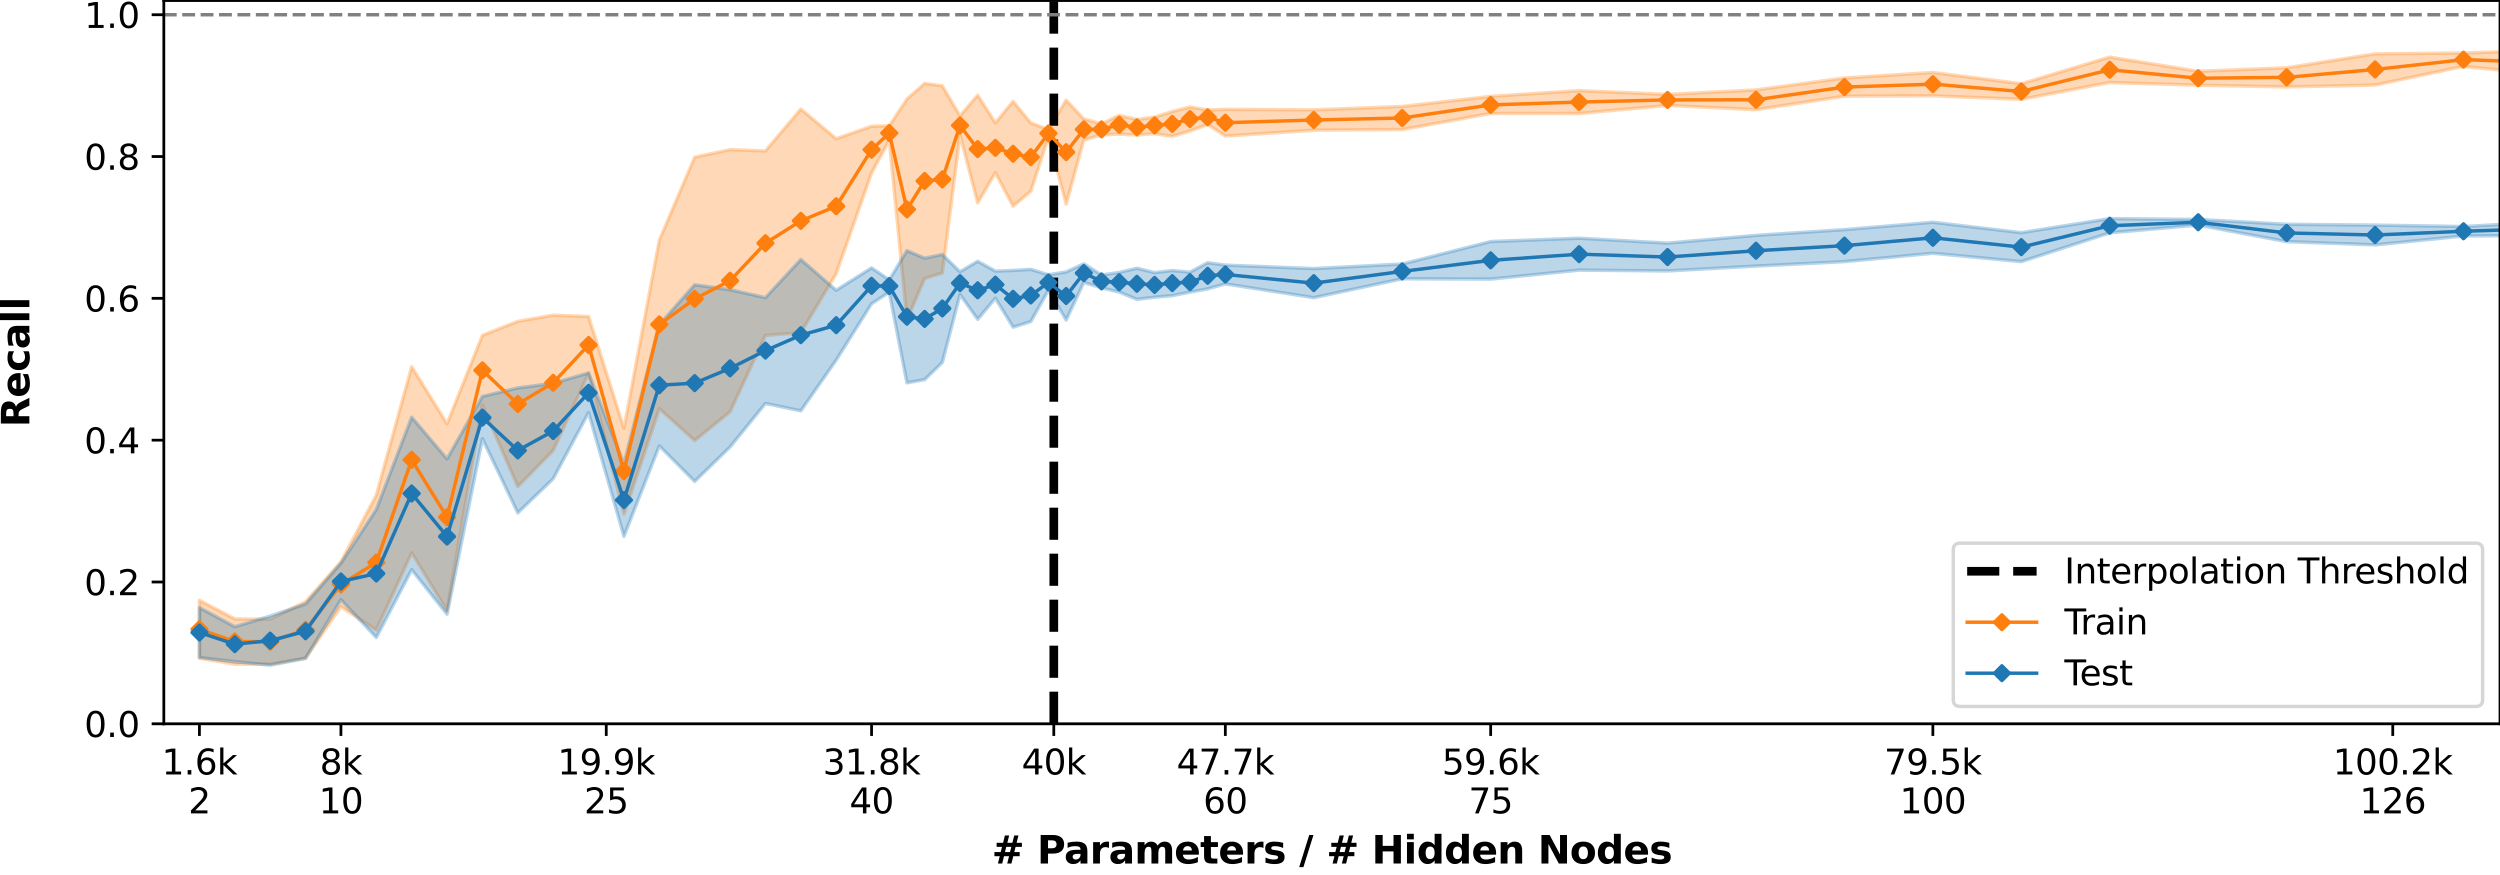 <?xml version="1.0" encoding="utf-8" standalone="no"?>
<!DOCTYPE svg PUBLIC "-//W3C//DTD SVG 1.1//EN"
  "http://www.w3.org/Graphics/SVG/1.1/DTD/svg11.dtd">
<svg xmlns:xlink="http://www.w3.org/1999/xlink" width="720pt" height="252pt" viewBox="0 0 720 252" xmlns="http://www.w3.org/2000/svg" version="1.1">
 <defs>
  <style type="text/css">*{stroke-linejoin: round; stroke-linecap: butt}</style>
 </defs>
 <g id="figure_1">
  <g id="patch_1">
   <path d="M 0 252 
L 720 252 
L 720 0 
L 0 0 
z
" style="fill: #ffffff"/>
  </g>
  <g id="axes_1">
   <g id="patch_2">
    <path d="M 47.18 208.456 
L 720 208.456 
L 720 0.155 
L 47.18 0.155 
z
" style="fill: #ffffff"/>
   </g>
   <g id="PolyCollection_1">
    <path d="M 57.432 172.883 
L 57.432 189.566 
L 67.621 191.297 
L 77.809 191.27 
L 87.998 189.524 
L 98.186 174.758 
L 108.375 181.442 
L 118.563 159.224 
L 128.751 175.838 
L 138.94 116.746 
L 149.128 140.129 
L 159.317 129.734 
L 169.505 107.546 
L 179.694 148.04 
L 189.882 117.699 
L 200.07 126.884 
L 210.259 118.598 
L 220.447 96.599 
L 230.636 95.811 
L 240.824 78.812 
L 251.012 49.846 
L 256.107 40.403 
L 261.201 92.074 
L 266.295 80.207 
L 271.389 78.601 
L 276.483 38.868 
L 281.578 58.454 
L 286.672 49.75 
L 291.766 59.398 
L 296.86 55.103 
L 301.955 39.511 
L 307.049 58.804 
L 312.143 40.288 
L 317.237 38.851 
L 322.331 38.62 
L 327.426 38.904 
L 332.52 38.496 
L 337.614 39.256 
L 342.708 37.737 
L 347.802 35.846 
L 352.897 39.195 
L 378.368 37.485 
L 403.839 37.314 
L 429.31 32.671 
L 454.781 32.69 
L 480.252 30.363 
L 505.723 31.58 
L 531.194 27.703 
L 556.665 27.596 
L 582.136 28.596 
L 607.607 23.755 
L 633.078 24.536 
L 658.549 25.026 
L 684.02 24.498 
L 709.491 19.101 
L 734.962 21.736 
L 760.433 18.549 
L 785.904 16.918 
L 811.375 18.436 
L 811.375 12.527 
L 811.375 12.527 
L 785.904 13.018 
L 760.433 14.502 
L 734.962 14.414 
L 709.491 15.261 
L 684.02 15.511 
L 658.549 19.522 
L 633.078 20.524 
L 607.607 16.437 
L 582.136 24.106 
L 556.665 20.871 
L 531.194 22.454 
L 505.723 25.895 
L 480.252 27.195 
L 454.781 26.096 
L 429.31 27.753 
L 403.839 30.657 
L 378.368 31.639 
L 352.897 31.488 
L 347.802 31.693 
L 342.708 30.822 
L 337.614 32.124 
L 332.52 33.728 
L 327.426 34.426 
L 322.331 33.222 
L 317.237 35.678 
L 312.143 34.243 
L 307.049 28.841 
L 301.955 37.304 
L 296.86 35.419 
L 291.766 29.169 
L 286.672 35.397 
L 281.578 27.412 
L 276.483 33.386 
L 271.389 24.719 
L 266.295 24.029 
L 261.201 28.532 
L 256.107 36.225 
L 251.012 36.368 
L 240.824 39.958 
L 230.636 31.405 
L 220.447 43.474 
L 210.259 43.097 
L 200.07 45.256 
L 189.882 69.178 
L 179.694 123.349 
L 169.505 91.158 
L 159.317 90.776 
L 149.128 92.552 
L 138.94 96.568 
L 128.751 122.041 
L 118.563 105.619 
L 108.375 142.58 
L 98.186 161.815 
L 87.998 173.313 
L 77.809 178.326 
L 67.621 178.246 
L 57.432 172.883 
z
" clip-path="url(#p793f0da793)" style="fill: #ff7f0e; fill-opacity: 0.3; stroke: #ff7f0e; stroke-opacity: 0.3"/>
   </g>
   <g id="PolyCollection_2">
    <path d="M 57.432 174.985 
L 57.432 189.353 
L 67.621 190.547 
L 77.809 191.571 
L 87.998 189.611 
L 98.186 172.735 
L 108.375 183.615 
L 118.563 164.09 
L 128.751 176.891 
L 138.94 126.377 
L 149.128 147.722 
L 159.317 137.879 
L 169.505 118.848 
L 179.694 154.473 
L 189.882 128.425 
L 200.07 138.653 
L 210.259 128.727 
L 220.447 116.207 
L 230.636 118.322 
L 240.824 103.714 
L 251.012 87.48 
L 256.107 84.153 
L 261.201 110.25 
L 266.295 109.341 
L 271.389 104.377 
L 276.483 84.812 
L 281.578 91.97 
L 286.672 85.882 
L 291.766 94.237 
L 296.86 92.622 
L 301.955 83.569 
L 307.049 92.182 
L 312.143 81.333 
L 317.237 82.887 
L 322.331 84.119 
L 327.426 86.213 
L 332.52 85.589 
L 337.614 85.158 
L 342.708 84.132 
L 347.802 83.204 
L 352.897 81.758 
L 378.368 85.731 
L 403.839 80.291 
L 429.31 80.385 
L 454.781 77.798 
L 480.252 78.038 
L 505.723 76.634 
L 531.194 75.353 
L 556.665 72.95 
L 582.136 75.35 
L 607.607 67.056 
L 633.078 64.811 
L 658.549 69.595 
L 684.02 70.53 
L 709.491 67.97 
L 734.962 67.766 
L 760.433 66.118 
L 785.904 69.562 
L 811.375 67.046 
L 811.375 62.108 
L 811.375 62.108 
L 785.904 63.835 
L 760.433 60.177 
L 734.962 63.825 
L 709.491 65.233 
L 684.02 64.829 
L 658.549 64.588 
L 633.078 63.197 
L 607.607 62.959 
L 582.136 67.004 
L 556.665 64.015 
L 531.194 66.136 
L 505.723 67.784 
L 480.252 70.015 
L 454.781 68.606 
L 429.31 69.561 
L 403.839 76.037 
L 378.368 77.35 
L 352.897 76.346 
L 347.802 75.661 
L 342.708 78.386 
L 337.614 77.916 
L 332.52 78.52 
L 327.426 77.242 
L 322.331 78.464 
L 317.237 79.201 
L 312.143 75.959 
L 307.049 78.32 
L 301.955 79.133 
L 296.86 77.568 
L 291.766 77.892 
L 286.672 78.079 
L 281.578 75.244 
L 276.483 78.265 
L 271.389 73.298 
L 266.295 74.349 
L 261.201 72.191 
L 256.107 80.61 
L 251.012 77.154 
L 240.824 83.594 
L 230.636 74.729 
L 220.447 85.73 
L 210.259 83.429 
L 200.07 82.02 
L 189.882 93.467 
L 179.694 133.558 
L 169.505 107.404 
L 159.317 110.392 
L 149.128 111.728 
L 138.94 114.156 
L 128.751 132.162 
L 118.563 120.161 
L 108.375 146.743 
L 98.186 162.214 
L 87.998 174 
L 77.809 177.424 
L 67.621 180.496 
L 57.432 174.985 
z
" clip-path="url(#p793f0da793)" style="fill: #1f77b4; fill-opacity: 0.3; stroke: #1f77b4; stroke-opacity: 0.3"/>
   </g>
   <g id="matplotlib.axis_1">
    <g id="xtick_1">
     <g id="line2d_1">
      <defs>
       <path id="mc82a3daa2c" d="M 0 0 
L 0 3.5 
" style="stroke: #000000; stroke-width: 0.8"/>
      </defs>
      <g>
       <use xlink:href="#mc82a3daa2c" x="57.432" y="208.456" style="stroke: #000000; stroke-width: 0.8"/>
      </g>
     </g>
     <g id="text_1">
      <!-- 1.6k -->
      <g transform="translate(46.586 223.054)scale(0.1 -0.1)">
       <defs>
        <path id="DejaVuSans-31" d="M 794 531 
L 1825 531 
L 1825 4091 
L 703 3866 
L 703 4441 
L 1819 4666 
L 2450 4666 
L 2450 531 
L 3481 531 
L 3481 0 
L 794 0 
L 794 531 
z
" transform="scale(0.016)"/>
        <path id="DejaVuSans-2e" d="M 684 794 
L 1344 794 
L 1344 0 
L 684 0 
L 684 794 
z
" transform="scale(0.016)"/>
        <path id="DejaVuSans-36" d="M 2113 2584 
Q 1688 2584 1439 2293 
Q 1191 2003 1191 1497 
Q 1191 994 1439 701 
Q 1688 409 2113 409 
Q 2538 409 2786 701 
Q 3034 994 3034 1497 
Q 3034 2003 2786 2293 
Q 2538 2584 2113 2584 
z
M 3366 4563 
L 3366 3988 
Q 3128 4100 2886 4159 
Q 2644 4219 2406 4219 
Q 1781 4219 1451 3797 
Q 1122 3375 1075 2522 
Q 1259 2794 1537 2939 
Q 1816 3084 2150 3084 
Q 2853 3084 3261 2657 
Q 3669 2231 3669 1497 
Q 3669 778 3244 343 
Q 2819 -91 2113 -91 
Q 1303 -91 875 529 
Q 447 1150 447 2328 
Q 447 3434 972 4092 
Q 1497 4750 2381 4750 
Q 2619 4750 2861 4703 
Q 3103 4656 3366 4563 
z
" transform="scale(0.016)"/>
        <path id="DejaVuSans-6b" d="M 581 4863 
L 1159 4863 
L 1159 1991 
L 2875 3500 
L 3609 3500 
L 1753 1863 
L 3688 0 
L 2938 0 
L 1159 1709 
L 1159 0 
L 581 0 
L 581 4863 
z
" transform="scale(0.016)"/>
       </defs>
       <use xlink:href="#DejaVuSans-31"/>
       <use xlink:href="#DejaVuSans-2e" x="63.623"/>
       <use xlink:href="#DejaVuSans-36" x="95.41"/>
       <use xlink:href="#DejaVuSans-6b" x="159.033"/>
      </g>
      <!-- 2 -->
      <g transform="translate(54.251 234.252)scale(0.1 -0.1)">
       <defs>
        <path id="DejaVuSans-32" d="M 1228 531 
L 3431 531 
L 3431 0 
L 469 0 
L 469 531 
Q 828 903 1448 1529 
Q 2069 2156 2228 2338 
Q 2531 2678 2651 2914 
Q 2772 3150 2772 3378 
Q 2772 3750 2511 3984 
Q 2250 4219 1831 4219 
Q 1534 4219 1204 4116 
Q 875 4013 500 3803 
L 500 4441 
Q 881 4594 1212 4672 
Q 1544 4750 1819 4750 
Q 2544 4750 2975 4387 
Q 3406 4025 3406 3419 
Q 3406 3131 3298 2873 
Q 3191 2616 2906 2266 
Q 2828 2175 2409 1742 
Q 1991 1309 1228 531 
z
" transform="scale(0.016)"/>
       </defs>
       <use xlink:href="#DejaVuSans-32"/>
      </g>
     </g>
    </g>
    <g id="xtick_2">
     <g id="line2d_2">
      <g>
       <use xlink:href="#mc82a3daa2c" x="98.186" y="208.456" style="stroke: #000000; stroke-width: 0.8"/>
      </g>
     </g>
     <g id="text_2">
      <!-- 8k -->
      <g transform="translate(92.11 223.054)scale(0.1 -0.1)">
       <defs>
        <path id="DejaVuSans-38" d="M 2034 2216 
Q 1584 2216 1326 1975 
Q 1069 1734 1069 1313 
Q 1069 891 1326 650 
Q 1584 409 2034 409 
Q 2484 409 2743 651 
Q 3003 894 3003 1313 
Q 3003 1734 2745 1975 
Q 2488 2216 2034 2216 
z
M 1403 2484 
Q 997 2584 770 2862 
Q 544 3141 544 3541 
Q 544 4100 942 4425 
Q 1341 4750 2034 4750 
Q 2731 4750 3128 4425 
Q 3525 4100 3525 3541 
Q 3525 3141 3298 2862 
Q 3072 2584 2669 2484 
Q 3125 2378 3379 2068 
Q 3634 1759 3634 1313 
Q 3634 634 3220 271 
Q 2806 -91 2034 -91 
Q 1263 -91 848 271 
Q 434 634 434 1313 
Q 434 1759 690 2068 
Q 947 2378 1403 2484 
z
M 1172 3481 
Q 1172 3119 1398 2916 
Q 1625 2713 2034 2713 
Q 2441 2713 2670 2916 
Q 2900 3119 2900 3481 
Q 2900 3844 2670 4047 
Q 2441 4250 2034 4250 
Q 1625 4250 1398 4047 
Q 1172 3844 1172 3481 
z
" transform="scale(0.016)"/>
       </defs>
       <use xlink:href="#DejaVuSans-38"/>
       <use xlink:href="#DejaVuSans-6b" x="63.623"/>
      </g>
      <!-- 10 -->
      <g transform="translate(91.824 234.252)scale(0.1 -0.1)">
       <defs>
        <path id="DejaVuSans-30" d="M 2034 4250 
Q 1547 4250 1301 3770 
Q 1056 3291 1056 2328 
Q 1056 1369 1301 889 
Q 1547 409 2034 409 
Q 2525 409 2770 889 
Q 3016 1369 3016 2328 
Q 3016 3291 2770 3770 
Q 2525 4250 2034 4250 
z
M 2034 4750 
Q 2819 4750 3233 4129 
Q 3647 3509 3647 2328 
Q 3647 1150 3233 529 
Q 2819 -91 2034 -91 
Q 1250 -91 836 529 
Q 422 1150 422 2328 
Q 422 3509 836 4129 
Q 1250 4750 2034 4750 
z
" transform="scale(0.016)"/>
       </defs>
       <use xlink:href="#DejaVuSans-31"/>
       <use xlink:href="#DejaVuSans-30" x="63.623"/>
      </g>
     </g>
    </g>
    <g id="xtick_3">
     <g id="line2d_3">
      <g>
       <use xlink:href="#mc82a3daa2c" x="174.599" y="208.456" style="stroke: #000000; stroke-width: 0.8"/>
      </g>
     </g>
     <g id="text_3">
      <!-- 19.9k -->
      <g transform="translate(160.571 223.054)scale(0.1 -0.1)">
       <defs>
        <path id="DejaVuSans-39" d="M 703 97 
L 703 672 
Q 941 559 1184 500 
Q 1428 441 1663 441 
Q 2288 441 2617 861 
Q 2947 1281 2994 2138 
Q 2813 1869 2534 1725 
Q 2256 1581 1919 1581 
Q 1219 1581 811 2004 
Q 403 2428 403 3163 
Q 403 3881 828 4315 
Q 1253 4750 1959 4750 
Q 2769 4750 3195 4129 
Q 3622 3509 3622 2328 
Q 3622 1225 3098 567 
Q 2575 -91 1691 -91 
Q 1453 -91 1209 -44 
Q 966 3 703 97 
z
M 1959 2075 
Q 2384 2075 2632 2365 
Q 2881 2656 2881 3163 
Q 2881 3666 2632 3958 
Q 2384 4250 1959 4250 
Q 1534 4250 1286 3958 
Q 1038 3666 1038 3163 
Q 1038 2656 1286 2365 
Q 1534 2075 1959 2075 
z
" transform="scale(0.016)"/>
       </defs>
       <use xlink:href="#DejaVuSans-31"/>
       <use xlink:href="#DejaVuSans-39" x="63.623"/>
       <use xlink:href="#DejaVuSans-2e" x="127.246"/>
       <use xlink:href="#DejaVuSans-39" x="159.033"/>
       <use xlink:href="#DejaVuSans-6b" x="222.656"/>
      </g>
      <!-- 25 -->
      <g transform="translate(168.237 234.252)scale(0.1 -0.1)">
       <defs>
        <path id="DejaVuSans-35" d="M 691 4666 
L 3169 4666 
L 3169 4134 
L 1269 4134 
L 1269 2991 
Q 1406 3038 1543 3061 
Q 1681 3084 1819 3084 
Q 2600 3084 3056 2656 
Q 3513 2228 3513 1497 
Q 3513 744 3044 326 
Q 2575 -91 1722 -91 
Q 1428 -91 1123 -41 
Q 819 9 494 109 
L 494 744 
Q 775 591 1075 516 
Q 1375 441 1709 441 
Q 2250 441 2565 725 
Q 2881 1009 2881 1497 
Q 2881 1984 2565 2268 
Q 2250 2553 1709 2553 
Q 1456 2553 1204 2497 
Q 953 2441 691 2322 
L 691 4666 
z
" transform="scale(0.016)"/>
       </defs>
       <use xlink:href="#DejaVuSans-32"/>
       <use xlink:href="#DejaVuSans-35" x="63.623"/>
      </g>
     </g>
    </g>
    <g id="xtick_4">
     <g id="line2d_4">
      <g>
       <use xlink:href="#mc82a3daa2c" x="251.012" y="208.456" style="stroke: #000000; stroke-width: 0.8"/>
      </g>
     </g>
     <g id="text_4">
      <!-- 31.8k -->
      <g transform="translate(236.984 223.054)scale(0.1 -0.1)">
       <defs>
        <path id="DejaVuSans-33" d="M 2597 2516 
Q 3050 2419 3304 2112 
Q 3559 1806 3559 1356 
Q 3559 666 3084 287 
Q 2609 -91 1734 -91 
Q 1441 -91 1130 -33 
Q 819 25 488 141 
L 488 750 
Q 750 597 1062 519 
Q 1375 441 1716 441 
Q 2309 441 2620 675 
Q 2931 909 2931 1356 
Q 2931 1769 2642 2001 
Q 2353 2234 1838 2234 
L 1294 2234 
L 1294 2753 
L 1863 2753 
Q 2328 2753 2575 2939 
Q 2822 3125 2822 3475 
Q 2822 3834 2567 4026 
Q 2313 4219 1838 4219 
Q 1578 4219 1281 4162 
Q 984 4106 628 3988 
L 628 4550 
Q 988 4650 1302 4700 
Q 1616 4750 1894 4750 
Q 2613 4750 3031 4423 
Q 3450 4097 3450 3541 
Q 3450 3153 3228 2886 
Q 3006 2619 2597 2516 
z
" transform="scale(0.016)"/>
       </defs>
       <use xlink:href="#DejaVuSans-33"/>
       <use xlink:href="#DejaVuSans-31" x="63.623"/>
       <use xlink:href="#DejaVuSans-2e" x="127.246"/>
       <use xlink:href="#DejaVuSans-38" x="159.033"/>
       <use xlink:href="#DejaVuSans-6b" x="222.656"/>
      </g>
      <!-- 40 -->
      <g transform="translate(244.65 234.252)scale(0.1 -0.1)">
       <defs>
        <path id="DejaVuSans-34" d="M 2419 4116 
L 825 1625 
L 2419 1625 
L 2419 4116 
z
M 2253 4666 
L 3047 4666 
L 3047 1625 
L 3713 1625 
L 3713 1100 
L 3047 1100 
L 3047 0 
L 2419 0 
L 2419 1100 
L 313 1100 
L 313 1709 
L 2253 4666 
z
" transform="scale(0.016)"/>
       </defs>
       <use xlink:href="#DejaVuSans-34"/>
       <use xlink:href="#DejaVuSans-30" x="63.623"/>
      </g>
     </g>
    </g>
    <g id="xtick_5">
     <g id="line2d_5">
      <g>
       <use xlink:href="#mc82a3daa2c" x="352.897" y="208.456" style="stroke: #000000; stroke-width: 0.8"/>
      </g>
     </g>
     <g id="text_5">
      <!-- 47.7k -->
      <g transform="translate(338.868 223.054)scale(0.1 -0.1)">
       <defs>
        <path id="DejaVuSans-37" d="M 525 4666 
L 3525 4666 
L 3525 4397 
L 1831 0 
L 1172 0 
L 2766 4134 
L 525 4134 
L 525 4666 
z
" transform="scale(0.016)"/>
       </defs>
       <use xlink:href="#DejaVuSans-34"/>
       <use xlink:href="#DejaVuSans-37" x="63.623"/>
       <use xlink:href="#DejaVuSans-2e" x="127.246"/>
       <use xlink:href="#DejaVuSans-37" x="159.033"/>
       <use xlink:href="#DejaVuSans-6b" x="222.656"/>
      </g>
      <!-- 60 -->
      <g transform="translate(346.534 234.252)scale(0.1 -0.1)">
       <use xlink:href="#DejaVuSans-36"/>
       <use xlink:href="#DejaVuSans-30" x="63.623"/>
      </g>
     </g>
    </g>
    <g id="xtick_6">
     <g id="line2d_6">
      <g>
       <use xlink:href="#mc82a3daa2c" x="429.31" y="208.456" style="stroke: #000000; stroke-width: 0.8"/>
      </g>
     </g>
     <g id="text_6">
      <!-- 59.6k -->
      <g transform="translate(415.282 223.054)scale(0.1 -0.1)">
       <use xlink:href="#DejaVuSans-35"/>
       <use xlink:href="#DejaVuSans-39" x="63.623"/>
       <use xlink:href="#DejaVuSans-2e" x="127.246"/>
       <use xlink:href="#DejaVuSans-36" x="159.033"/>
       <use xlink:href="#DejaVuSans-6b" x="222.656"/>
      </g>
      <!-- 75 -->
      <g transform="translate(422.947 234.252)scale(0.1 -0.1)">
       <use xlink:href="#DejaVuSans-37"/>
       <use xlink:href="#DejaVuSans-35" x="63.623"/>
      </g>
     </g>
    </g>
    <g id="xtick_7">
     <g id="line2d_7">
      <g>
       <use xlink:href="#mc82a3daa2c" x="556.665" y="208.456" style="stroke: #000000; stroke-width: 0.8"/>
      </g>
     </g>
     <g id="text_7">
      <!-- 79.5k -->
      <g transform="translate(542.637 223.054)scale(0.1 -0.1)">
       <use xlink:href="#DejaVuSans-37"/>
       <use xlink:href="#DejaVuSans-39" x="63.623"/>
       <use xlink:href="#DejaVuSans-2e" x="127.246"/>
       <use xlink:href="#DejaVuSans-35" x="159.033"/>
       <use xlink:href="#DejaVuSans-6b" x="222.656"/>
      </g>
      <!-- 100 -->
      <g transform="translate(547.121 234.252)scale(0.1 -0.1)">
       <use xlink:href="#DejaVuSans-31"/>
       <use xlink:href="#DejaVuSans-30" x="63.623"/>
       <use xlink:href="#DejaVuSans-30" x="127.246"/>
      </g>
     </g>
    </g>
    <g id="xtick_8">
     <g id="line2d_8">
      <g>
       <use xlink:href="#mc82a3daa2c" x="689.114" y="208.456" style="stroke: #000000; stroke-width: 0.8"/>
      </g>
     </g>
     <g id="text_8">
      <!-- 100.2k -->
      <g transform="translate(671.905 223.054)scale(0.1 -0.1)">
       <use xlink:href="#DejaVuSans-31"/>
       <use xlink:href="#DejaVuSans-30" x="63.623"/>
       <use xlink:href="#DejaVuSans-30" x="127.246"/>
       <use xlink:href="#DejaVuSans-2e" x="190.869"/>
       <use xlink:href="#DejaVuSans-32" x="222.656"/>
       <use xlink:href="#DejaVuSans-6b" x="286.279"/>
      </g>
      <!-- 126 -->
      <g transform="translate(679.571 234.252)scale(0.1 -0.1)">
       <use xlink:href="#DejaVuSans-31"/>
       <use xlink:href="#DejaVuSans-32" x="63.623"/>
       <use xlink:href="#DejaVuSans-36" x="127.246"/>
      </g>
     </g>
    </g>
    <g id="xtick_9">
     <g id="line2d_9">
      <g>
       <use xlink:href="#mc82a3daa2c" x="303.492" y="208.456" style="stroke: #000000; stroke-width: 0.8"/>
      </g>
     </g>
     <g id="text_9">
      <!-- 40k -->
      <g transform="translate(294.235 223.054)scale(0.1 -0.1)">
       <use xlink:href="#DejaVuSans-34"/>
       <use xlink:href="#DejaVuSans-30" x="63.623"/>
       <use xlink:href="#DejaVuSans-6b" x="127.246"/>
      </g>
     </g>
    </g>
    <g id="text_10">
     <!-- # Parameters / # Hidden Nodes -->
     <g transform="translate(285.631 248.69)scale(0.11 -0.11)">
      <defs>
       <path id="DejaVuSans-Bold-23" d="M 2847 4594 
L 2547 3391 
L 3372 3391 
L 3675 4594 
L 4366 4594 
L 4063 3391 
L 4928 3391 
L 4928 2725 
L 3897 2725 
L 3681 1869 
L 4569 1869 
L 4569 1197 
L 3519 1197 
L 3219 0 
L 2528 0 
L 2828 1197 
L 2003 1197 
L 1703 0 
L 1006 0 
L 1306 1197 
L 434 1197 
L 434 1869 
L 1459 1869 
L 1678 2725 
L 794 2725 
L 794 3391 
L 1850 3391 
L 2150 4594 
L 2847 4594 
z
M 3200 2725 
L 2375 2725 
L 2156 1869 
L 2981 1869 
L 3200 2725 
z
" transform="scale(0.016)"/>
       <path id="DejaVuSans-Bold-20" transform="scale(0.016)"/>
       <path id="DejaVuSans-Bold-50" d="M 588 4666 
L 2584 4666 
Q 3475 4666 3951 4270 
Q 4428 3875 4428 3144 
Q 4428 2409 3951 2014 
Q 3475 1619 2584 1619 
L 1791 1619 
L 1791 0 
L 588 0 
L 588 4666 
z
M 1791 3794 
L 1791 2491 
L 2456 2491 
Q 2806 2491 2997 2661 
Q 3188 2831 3188 3144 
Q 3188 3456 2997 3625 
Q 2806 3794 2456 3794 
L 1791 3794 
z
" transform="scale(0.016)"/>
       <path id="DejaVuSans-Bold-61" d="M 2106 1575 
Q 1756 1575 1579 1456 
Q 1403 1338 1403 1106 
Q 1403 894 1545 773 
Q 1688 653 1941 653 
Q 2256 653 2472 879 
Q 2688 1106 2688 1447 
L 2688 1575 
L 2106 1575 
z
M 3816 1997 
L 3816 0 
L 2688 0 
L 2688 519 
Q 2463 200 2181 54 
Q 1900 -91 1497 -91 
Q 953 -91 614 226 
Q 275 544 275 1050 
Q 275 1666 698 1953 
Q 1122 2241 2028 2241 
L 2688 2241 
L 2688 2328 
Q 2688 2594 2478 2717 
Q 2269 2841 1825 2841 
Q 1466 2841 1156 2769 
Q 847 2697 581 2553 
L 581 3406 
Q 941 3494 1303 3539 
Q 1666 3584 2028 3584 
Q 2975 3584 3395 3211 
Q 3816 2838 3816 1997 
z
" transform="scale(0.016)"/>
       <path id="DejaVuSans-Bold-72" d="M 3138 2547 
Q 2991 2616 2845 2648 
Q 2700 2681 2553 2681 
Q 2122 2681 1889 2404 
Q 1656 2128 1656 1613 
L 1656 0 
L 538 0 
L 538 3500 
L 1656 3500 
L 1656 2925 
Q 1872 3269 2151 3426 
Q 2431 3584 2822 3584 
Q 2878 3584 2943 3579 
Q 3009 3575 3134 3559 
L 3138 2547 
z
" transform="scale(0.016)"/>
       <path id="DejaVuSans-Bold-6d" d="M 3781 2919 
Q 3994 3244 4286 3414 
Q 4578 3584 4928 3584 
Q 5531 3584 5847 3212 
Q 6163 2841 6163 2131 
L 6163 0 
L 5038 0 
L 5038 1825 
Q 5041 1866 5042 1909 
Q 5044 1953 5044 2034 
Q 5044 2406 4934 2573 
Q 4825 2741 4581 2741 
Q 4263 2741 4089 2478 
Q 3916 2216 3909 1719 
L 3909 0 
L 2784 0 
L 2784 1825 
Q 2784 2406 2684 2573 
Q 2584 2741 2328 2741 
Q 2006 2741 1831 2477 
Q 1656 2213 1656 1722 
L 1656 0 
L 531 0 
L 531 3500 
L 1656 3500 
L 1656 2988 
Q 1863 3284 2130 3434 
Q 2397 3584 2719 3584 
Q 3081 3584 3359 3409 
Q 3638 3234 3781 2919 
z
" transform="scale(0.016)"/>
       <path id="DejaVuSans-Bold-65" d="M 4031 1759 
L 4031 1441 
L 1416 1441 
Q 1456 1047 1700 850 
Q 1944 653 2381 653 
Q 2734 653 3104 758 
Q 3475 863 3866 1075 
L 3866 213 
Q 3469 63 3072 -14 
Q 2675 -91 2278 -91 
Q 1328 -91 801 392 
Q 275 875 275 1747 
Q 275 2603 792 3093 
Q 1309 3584 2216 3584 
Q 3041 3584 3536 3087 
Q 4031 2591 4031 1759 
z
M 2881 2131 
Q 2881 2450 2695 2645 
Q 2509 2841 2209 2841 
Q 1884 2841 1681 2658 
Q 1478 2475 1428 2131 
L 2881 2131 
z
" transform="scale(0.016)"/>
       <path id="DejaVuSans-Bold-74" d="M 1759 4494 
L 1759 3500 
L 2913 3500 
L 2913 2700 
L 1759 2700 
L 1759 1216 
Q 1759 972 1856 886 
Q 1953 800 2241 800 
L 2816 800 
L 2816 0 
L 1856 0 
Q 1194 0 917 276 
Q 641 553 641 1216 
L 641 2700 
L 84 2700 
L 84 3500 
L 641 3500 
L 641 4494 
L 1759 4494 
z
" transform="scale(0.016)"/>
       <path id="DejaVuSans-Bold-73" d="M 3272 3391 
L 3272 2541 
Q 2913 2691 2578 2766 
Q 2244 2841 1947 2841 
Q 1628 2841 1473 2761 
Q 1319 2681 1319 2516 
Q 1319 2381 1436 2309 
Q 1553 2238 1856 2203 
L 2053 2175 
Q 2913 2066 3209 1816 
Q 3506 1566 3506 1031 
Q 3506 472 3093 190 
Q 2681 -91 1863 -91 
Q 1516 -91 1145 -36 
Q 775 19 384 128 
L 384 978 
Q 719 816 1070 734 
Q 1422 653 1784 653 
Q 2113 653 2278 743 
Q 2444 834 2444 1013 
Q 2444 1163 2330 1236 
Q 2216 1309 1875 1350 
L 1678 1375 
Q 931 1469 631 1722 
Q 331 1975 331 2491 
Q 331 3047 712 3315 
Q 1094 3584 1881 3584 
Q 2191 3584 2531 3537 
Q 2872 3491 3272 3391 
z
" transform="scale(0.016)"/>
       <path id="DejaVuSans-Bold-2f" d="M 1644 4666 
L 2338 4666 
L 691 -594 
L 0 -594 
L 1644 4666 
z
" transform="scale(0.016)"/>
       <path id="DejaVuSans-Bold-48" d="M 588 4666 
L 1791 4666 
L 1791 2888 
L 3566 2888 
L 3566 4666 
L 4769 4666 
L 4769 0 
L 3566 0 
L 3566 1978 
L 1791 1978 
L 1791 0 
L 588 0 
L 588 4666 
z
" transform="scale(0.016)"/>
       <path id="DejaVuSans-Bold-69" d="M 538 3500 
L 1656 3500 
L 1656 0 
L 538 0 
L 538 3500 
z
M 538 4863 
L 1656 4863 
L 1656 3950 
L 538 3950 
L 538 4863 
z
" transform="scale(0.016)"/>
       <path id="DejaVuSans-Bold-64" d="M 2919 2988 
L 2919 4863 
L 4044 4863 
L 4044 0 
L 2919 0 
L 2919 506 
Q 2688 197 2409 53 
Q 2131 -91 1766 -91 
Q 1119 -91 703 423 
Q 288 938 288 1747 
Q 288 2556 703 3070 
Q 1119 3584 1766 3584 
Q 2128 3584 2408 3439 
Q 2688 3294 2919 2988 
z
M 2181 722 
Q 2541 722 2730 984 
Q 2919 1247 2919 1747 
Q 2919 2247 2730 2509 
Q 2541 2772 2181 2772 
Q 1825 2772 1636 2509 
Q 1447 2247 1447 1747 
Q 1447 1247 1636 984 
Q 1825 722 2181 722 
z
" transform="scale(0.016)"/>
       <path id="DejaVuSans-Bold-6e" d="M 4056 2131 
L 4056 0 
L 2931 0 
L 2931 347 
L 2931 1631 
Q 2931 2084 2911 2256 
Q 2891 2428 2841 2509 
Q 2775 2619 2662 2680 
Q 2550 2741 2406 2741 
Q 2056 2741 1856 2470 
Q 1656 2200 1656 1722 
L 1656 0 
L 538 0 
L 538 3500 
L 1656 3500 
L 1656 2988 
Q 1909 3294 2193 3439 
Q 2478 3584 2822 3584 
Q 3428 3584 3742 3212 
Q 4056 2841 4056 2131 
z
" transform="scale(0.016)"/>
       <path id="DejaVuSans-Bold-4e" d="M 588 4666 
L 1931 4666 
L 3628 1466 
L 3628 4666 
L 4769 4666 
L 4769 0 
L 3425 0 
L 1728 3200 
L 1728 0 
L 588 0 
L 588 4666 
z
" transform="scale(0.016)"/>
       <path id="DejaVuSans-Bold-6f" d="M 2203 2784 
Q 1831 2784 1636 2517 
Q 1441 2250 1441 1747 
Q 1441 1244 1636 976 
Q 1831 709 2203 709 
Q 2569 709 2762 976 
Q 2956 1244 2956 1747 
Q 2956 2250 2762 2517 
Q 2569 2784 2203 2784 
z
M 2203 3584 
Q 3106 3584 3614 3096 
Q 4122 2609 4122 1747 
Q 4122 884 3614 396 
Q 3106 -91 2203 -91 
Q 1297 -91 786 396 
Q 275 884 275 1747 
Q 275 2609 786 3096 
Q 1297 3584 2203 3584 
z
" transform="scale(0.016)"/>
      </defs>
      <use xlink:href="#DejaVuSans-Bold-23"/>
      <use xlink:href="#DejaVuSans-Bold-20" x="83.789"/>
      <use xlink:href="#DejaVuSans-Bold-50" x="118.604"/>
      <use xlink:href="#DejaVuSans-Bold-61" x="189.27"/>
      <use xlink:href="#DejaVuSans-Bold-72" x="256.75"/>
      <use xlink:href="#DejaVuSans-Bold-61" x="306.066"/>
      <use xlink:href="#DejaVuSans-Bold-6d" x="373.547"/>
      <use xlink:href="#DejaVuSans-Bold-65" x="477.746"/>
      <use xlink:href="#DejaVuSans-Bold-74" x="545.568"/>
      <use xlink:href="#DejaVuSans-Bold-65" x="593.371"/>
      <use xlink:href="#DejaVuSans-Bold-72" x="661.193"/>
      <use xlink:href="#DejaVuSans-Bold-73" x="710.51"/>
      <use xlink:href="#DejaVuSans-Bold-20" x="770.031"/>
      <use xlink:href="#DejaVuSans-Bold-2f" x="804.846"/>
      <use xlink:href="#DejaVuSans-Bold-20" x="841.369"/>
      <use xlink:href="#DejaVuSans-Bold-23" x="876.184"/>
      <use xlink:href="#DejaVuSans-Bold-20" x="959.973"/>
      <use xlink:href="#DejaVuSans-Bold-48" x="994.787"/>
      <use xlink:href="#DejaVuSans-Bold-69" x="1078.479"/>
      <use xlink:href="#DejaVuSans-Bold-64" x="1112.756"/>
      <use xlink:href="#DejaVuSans-Bold-64" x="1184.338"/>
      <use xlink:href="#DejaVuSans-Bold-65" x="1255.92"/>
      <use xlink:href="#DejaVuSans-Bold-6e" x="1323.742"/>
      <use xlink:href="#DejaVuSans-Bold-20" x="1394.934"/>
      <use xlink:href="#DejaVuSans-Bold-4e" x="1429.748"/>
      <use xlink:href="#DejaVuSans-Bold-6f" x="1513.439"/>
      <use xlink:href="#DejaVuSans-Bold-64" x="1582.141"/>
      <use xlink:href="#DejaVuSans-Bold-65" x="1653.723"/>
      <use xlink:href="#DejaVuSans-Bold-73" x="1721.545"/>
     </g>
    </g>
   </g>
   <g id="matplotlib.axis_2">
    <g id="ytick_1">
     <g id="line2d_10">
      <defs>
       <path id="m50380da3c6" d="M 0 0 
L -3.5 0 
" style="stroke: #000000; stroke-width: 0.8"/>
      </defs>
      <g>
       <use xlink:href="#m50380da3c6" x="47.18" y="208.456" style="stroke: #000000; stroke-width: 0.8"/>
      </g>
     </g>
     <g id="text_11">
      <!--    0.0 -->
      <g transform="translate(14.742 212.255)scale(0.1 -0.1)">
       <defs>
        <path id="DejaVuSans-20" transform="scale(0.016)"/>
       </defs>
       <use xlink:href="#DejaVuSans-20"/>
       <use xlink:href="#DejaVuSans-20" x="31.787"/>
       <use xlink:href="#DejaVuSans-20" x="63.574"/>
       <use xlink:href="#DejaVuSans-30" x="95.361"/>
       <use xlink:href="#DejaVuSans-2e" x="158.984"/>
       <use xlink:href="#DejaVuSans-30" x="190.771"/>
      </g>
     </g>
    </g>
    <g id="ytick_2">
     <g id="line2d_11">
      <g>
       <use xlink:href="#m50380da3c6" x="47.18" y="167.613" style="stroke: #000000; stroke-width: 0.8"/>
      </g>
     </g>
     <g id="text_12">
      <!--    0.2 -->
      <g transform="translate(14.742 171.412)scale(0.1 -0.1)">
       <use xlink:href="#DejaVuSans-20"/>
       <use xlink:href="#DejaVuSans-20" x="31.787"/>
       <use xlink:href="#DejaVuSans-20" x="63.574"/>
       <use xlink:href="#DejaVuSans-30" x="95.361"/>
       <use xlink:href="#DejaVuSans-2e" x="158.984"/>
       <use xlink:href="#DejaVuSans-32" x="190.771"/>
      </g>
     </g>
    </g>
    <g id="ytick_3">
     <g id="line2d_12">
      <g>
       <use xlink:href="#m50380da3c6" x="47.18" y="126.769" style="stroke: #000000; stroke-width: 0.8"/>
      </g>
     </g>
     <g id="text_13">
      <!--    0.4 -->
      <g transform="translate(14.742 130.569)scale(0.1 -0.1)">
       <use xlink:href="#DejaVuSans-20"/>
       <use xlink:href="#DejaVuSans-20" x="31.787"/>
       <use xlink:href="#DejaVuSans-20" x="63.574"/>
       <use xlink:href="#DejaVuSans-30" x="95.361"/>
       <use xlink:href="#DejaVuSans-2e" x="158.984"/>
       <use xlink:href="#DejaVuSans-34" x="190.771"/>
      </g>
     </g>
    </g>
    <g id="ytick_4">
     <g id="line2d_13">
      <g>
       <use xlink:href="#m50380da3c6" x="47.18" y="85.926" style="stroke: #000000; stroke-width: 0.8"/>
      </g>
     </g>
     <g id="text_14">
      <!--    0.6 -->
      <g transform="translate(14.742 89.725)scale(0.1 -0.1)">
       <use xlink:href="#DejaVuSans-20"/>
       <use xlink:href="#DejaVuSans-20" x="31.787"/>
       <use xlink:href="#DejaVuSans-20" x="63.574"/>
       <use xlink:href="#DejaVuSans-30" x="95.361"/>
       <use xlink:href="#DejaVuSans-2e" x="158.984"/>
       <use xlink:href="#DejaVuSans-36" x="190.771"/>
      </g>
     </g>
    </g>
    <g id="ytick_5">
     <g id="line2d_14">
      <g>
       <use xlink:href="#m50380da3c6" x="47.18" y="45.083" style="stroke: #000000; stroke-width: 0.8"/>
      </g>
     </g>
     <g id="text_15">
      <!--    0.8 -->
      <g transform="translate(14.742 48.882)scale(0.1 -0.1)">
       <use xlink:href="#DejaVuSans-20"/>
       <use xlink:href="#DejaVuSans-20" x="31.787"/>
       <use xlink:href="#DejaVuSans-20" x="63.574"/>
       <use xlink:href="#DejaVuSans-30" x="95.361"/>
       <use xlink:href="#DejaVuSans-2e" x="158.984"/>
       <use xlink:href="#DejaVuSans-38" x="190.771"/>
      </g>
     </g>
    </g>
    <g id="ytick_6">
     <g id="line2d_15">
      <g>
       <use xlink:href="#m50380da3c6" x="47.18" y="4.24" style="stroke: #000000; stroke-width: 0.8"/>
      </g>
     </g>
     <g id="text_16">
      <!--    1.0 -->
      <g transform="translate(14.742 8.039)scale(0.1 -0.1)">
       <use xlink:href="#DejaVuSans-20"/>
       <use xlink:href="#DejaVuSans-20" x="31.787"/>
       <use xlink:href="#DejaVuSans-20" x="63.574"/>
       <use xlink:href="#DejaVuSans-31" x="95.361"/>
       <use xlink:href="#DejaVuSans-2e" x="158.984"/>
       <use xlink:href="#DejaVuSans-30" x="190.771"/>
      </g>
     </g>
    </g>
    <g id="text_17">
     <!-- Recall -->
     <g transform="translate(8.455 123.014)rotate(-90)scale(0.11 -0.11)">
      <defs>
       <path id="DejaVuSans-Bold-52" d="M 2297 2597 
Q 2675 2597 2839 2737 
Q 3003 2878 3003 3200 
Q 3003 3519 2839 3656 
Q 2675 3794 2297 3794 
L 1791 3794 
L 1791 2597 
L 2297 2597 
z
M 1791 1766 
L 1791 0 
L 588 0 
L 588 4666 
L 2425 4666 
Q 3347 4666 3776 4356 
Q 4206 4047 4206 3378 
Q 4206 2916 3982 2619 
Q 3759 2322 3309 2181 
Q 3556 2125 3751 1926 
Q 3947 1728 4147 1325 
L 4800 0 
L 3519 0 
L 2950 1159 
Q 2778 1509 2601 1637 
Q 2425 1766 2131 1766 
L 1791 1766 
z
" transform="scale(0.016)"/>
       <path id="DejaVuSans-Bold-63" d="M 3366 3391 
L 3366 2478 
Q 3138 2634 2908 2709 
Q 2678 2784 2431 2784 
Q 1963 2784 1702 2511 
Q 1441 2238 1441 1747 
Q 1441 1256 1702 982 
Q 1963 709 2431 709 
Q 2694 709 2930 787 
Q 3166 866 3366 1019 
L 3366 103 
Q 3103 6 2833 -42 
Q 2563 -91 2291 -91 
Q 1344 -91 809 395 
Q 275 881 275 1747 
Q 275 2613 809 3098 
Q 1344 3584 2291 3584 
Q 2566 3584 2833 3536 
Q 3100 3488 3366 3391 
z
" transform="scale(0.016)"/>
       <path id="DejaVuSans-Bold-6c" d="M 538 4863 
L 1656 4863 
L 1656 0 
L 538 0 
L 538 4863 
z
" transform="scale(0.016)"/>
      </defs>
      <use xlink:href="#DejaVuSans-Bold-52"/>
      <use xlink:href="#DejaVuSans-Bold-65" x="77.002"/>
      <use xlink:href="#DejaVuSans-Bold-63" x="144.824"/>
      <use xlink:href="#DejaVuSans-Bold-61" x="204.102"/>
      <use xlink:href="#DejaVuSans-Bold-6c" x="271.582"/>
      <use xlink:href="#DejaVuSans-Bold-6c" x="305.859"/>
     </g>
    </g>
   </g>
   <g id="line2d_16">
    <path d="M 303.492 208.456 
L 303.492 0.155 
" clip-path="url(#p793f0da793)" style="fill: none; stroke-dasharray: 9.25,4; stroke-dashoffset: 0; stroke: #000000; stroke-width: 2.5"/>
   </g>
   <g id="line2d_17">
    <path d="M 47.18 4.24 
L 720 4.24 
" clip-path="url(#p793f0da793)" style="fill: none; stroke-dasharray: 3.7,1.6; stroke-dashoffset: 0; stroke: #808080"/>
   </g>
   <g id="line2d_18">
    <path d="M 57.432 181.224 
L 67.621 184.771 
L 77.809 184.798 
L 87.998 181.418 
L 98.186 168.286 
L 108.375 162.011 
L 118.563 132.421 
L 128.751 148.939 
L 138.94 106.657 
L 149.128 116.341 
L 159.317 110.255 
L 169.505 99.352 
L 179.694 135.695 
L 189.882 93.439 
L 200.07 86.07 
L 210.259 80.848 
L 220.447 70.036 
L 230.636 63.608 
L 240.824 59.385 
L 251.012 43.107 
L 256.107 38.314 
L 261.201 60.303 
L 266.295 52.118 
L 271.389 51.66 
L 276.483 36.127 
L 281.578 42.933 
L 286.672 42.573 
L 291.766 44.284 
L 296.86 45.261 
L 301.955 38.407 
L 307.049 43.822 
L 312.143 37.265 
L 317.237 37.264 
L 322.331 35.921 
L 327.426 36.665 
L 332.52 36.112 
L 337.614 35.69 
L 342.708 34.28 
L 347.802 33.77 
L 352.897 35.341 
L 378.368 34.562 
L 403.839 33.985 
L 429.31 30.212 
L 454.781 29.393 
L 480.252 28.779 
L 505.723 28.737 
L 531.194 25.078 
L 556.665 24.234 
L 582.136 26.351 
L 607.607 20.096 
L 633.078 22.53 
L 658.549 22.274 
L 684.02 20.004 
L 709.491 17.181 
L 721 17.585 
" clip-path="url(#p793f0da793)" style="fill: none; stroke: #ff7f0e; stroke-linecap: square"/>
    <defs>
     <path id="mbb7982b706" d="M 0 2.121 
L 2.121 0 
L 0 -2.121 
L -2.121 0 
z
" style="stroke: #ff7f0e; stroke-linejoin: miter"/>
    </defs>
    <g clip-path="url(#p793f0da793)">
     <use xlink:href="#mbb7982b706" x="57.432" y="181.224" style="fill: #ff7f0e; stroke: #ff7f0e; stroke-linejoin: miter"/>
     <use xlink:href="#mbb7982b706" x="67.621" y="184.771" style="fill: #ff7f0e; stroke: #ff7f0e; stroke-linejoin: miter"/>
     <use xlink:href="#mbb7982b706" x="77.809" y="184.798" style="fill: #ff7f0e; stroke: #ff7f0e; stroke-linejoin: miter"/>
     <use xlink:href="#mbb7982b706" x="87.998" y="181.418" style="fill: #ff7f0e; stroke: #ff7f0e; stroke-linejoin: miter"/>
     <use xlink:href="#mbb7982b706" x="98.186" y="168.286" style="fill: #ff7f0e; stroke: #ff7f0e; stroke-linejoin: miter"/>
     <use xlink:href="#mbb7982b706" x="108.375" y="162.011" style="fill: #ff7f0e; stroke: #ff7f0e; stroke-linejoin: miter"/>
     <use xlink:href="#mbb7982b706" x="118.563" y="132.421" style="fill: #ff7f0e; stroke: #ff7f0e; stroke-linejoin: miter"/>
     <use xlink:href="#mbb7982b706" x="128.751" y="148.939" style="fill: #ff7f0e; stroke: #ff7f0e; stroke-linejoin: miter"/>
     <use xlink:href="#mbb7982b706" x="138.94" y="106.657" style="fill: #ff7f0e; stroke: #ff7f0e; stroke-linejoin: miter"/>
     <use xlink:href="#mbb7982b706" x="149.128" y="116.341" style="fill: #ff7f0e; stroke: #ff7f0e; stroke-linejoin: miter"/>
     <use xlink:href="#mbb7982b706" x="159.317" y="110.255" style="fill: #ff7f0e; stroke: #ff7f0e; stroke-linejoin: miter"/>
     <use xlink:href="#mbb7982b706" x="169.505" y="99.352" style="fill: #ff7f0e; stroke: #ff7f0e; stroke-linejoin: miter"/>
     <use xlink:href="#mbb7982b706" x="179.694" y="135.695" style="fill: #ff7f0e; stroke: #ff7f0e; stroke-linejoin: miter"/>
     <use xlink:href="#mbb7982b706" x="189.882" y="93.439" style="fill: #ff7f0e; stroke: #ff7f0e; stroke-linejoin: miter"/>
     <use xlink:href="#mbb7982b706" x="200.07" y="86.07" style="fill: #ff7f0e; stroke: #ff7f0e; stroke-linejoin: miter"/>
     <use xlink:href="#mbb7982b706" x="210.259" y="80.848" style="fill: #ff7f0e; stroke: #ff7f0e; stroke-linejoin: miter"/>
     <use xlink:href="#mbb7982b706" x="220.447" y="70.036" style="fill: #ff7f0e; stroke: #ff7f0e; stroke-linejoin: miter"/>
     <use xlink:href="#mbb7982b706" x="230.636" y="63.608" style="fill: #ff7f0e; stroke: #ff7f0e; stroke-linejoin: miter"/>
     <use xlink:href="#mbb7982b706" x="240.824" y="59.385" style="fill: #ff7f0e; stroke: #ff7f0e; stroke-linejoin: miter"/>
     <use xlink:href="#mbb7982b706" x="251.012" y="43.107" style="fill: #ff7f0e; stroke: #ff7f0e; stroke-linejoin: miter"/>
     <use xlink:href="#mbb7982b706" x="256.107" y="38.314" style="fill: #ff7f0e; stroke: #ff7f0e; stroke-linejoin: miter"/>
     <use xlink:href="#mbb7982b706" x="261.201" y="60.303" style="fill: #ff7f0e; stroke: #ff7f0e; stroke-linejoin: miter"/>
     <use xlink:href="#mbb7982b706" x="266.295" y="52.118" style="fill: #ff7f0e; stroke: #ff7f0e; stroke-linejoin: miter"/>
     <use xlink:href="#mbb7982b706" x="271.389" y="51.66" style="fill: #ff7f0e; stroke: #ff7f0e; stroke-linejoin: miter"/>
     <use xlink:href="#mbb7982b706" x="276.483" y="36.127" style="fill: #ff7f0e; stroke: #ff7f0e; stroke-linejoin: miter"/>
     <use xlink:href="#mbb7982b706" x="281.578" y="42.933" style="fill: #ff7f0e; stroke: #ff7f0e; stroke-linejoin: miter"/>
     <use xlink:href="#mbb7982b706" x="286.672" y="42.573" style="fill: #ff7f0e; stroke: #ff7f0e; stroke-linejoin: miter"/>
     <use xlink:href="#mbb7982b706" x="291.766" y="44.284" style="fill: #ff7f0e; stroke: #ff7f0e; stroke-linejoin: miter"/>
     <use xlink:href="#mbb7982b706" x="296.86" y="45.261" style="fill: #ff7f0e; stroke: #ff7f0e; stroke-linejoin: miter"/>
     <use xlink:href="#mbb7982b706" x="301.955" y="38.407" style="fill: #ff7f0e; stroke: #ff7f0e; stroke-linejoin: miter"/>
     <use xlink:href="#mbb7982b706" x="307.049" y="43.822" style="fill: #ff7f0e; stroke: #ff7f0e; stroke-linejoin: miter"/>
     <use xlink:href="#mbb7982b706" x="312.143" y="37.265" style="fill: #ff7f0e; stroke: #ff7f0e; stroke-linejoin: miter"/>
     <use xlink:href="#mbb7982b706" x="317.237" y="37.264" style="fill: #ff7f0e; stroke: #ff7f0e; stroke-linejoin: miter"/>
     <use xlink:href="#mbb7982b706" x="322.331" y="35.921" style="fill: #ff7f0e; stroke: #ff7f0e; stroke-linejoin: miter"/>
     <use xlink:href="#mbb7982b706" x="327.426" y="36.665" style="fill: #ff7f0e; stroke: #ff7f0e; stroke-linejoin: miter"/>
     <use xlink:href="#mbb7982b706" x="332.52" y="36.112" style="fill: #ff7f0e; stroke: #ff7f0e; stroke-linejoin: miter"/>
     <use xlink:href="#mbb7982b706" x="337.614" y="35.69" style="fill: #ff7f0e; stroke: #ff7f0e; stroke-linejoin: miter"/>
     <use xlink:href="#mbb7982b706" x="342.708" y="34.28" style="fill: #ff7f0e; stroke: #ff7f0e; stroke-linejoin: miter"/>
     <use xlink:href="#mbb7982b706" x="347.802" y="33.77" style="fill: #ff7f0e; stroke: #ff7f0e; stroke-linejoin: miter"/>
     <use xlink:href="#mbb7982b706" x="352.897" y="35.341" style="fill: #ff7f0e; stroke: #ff7f0e; stroke-linejoin: miter"/>
     <use xlink:href="#mbb7982b706" x="378.368" y="34.562" style="fill: #ff7f0e; stroke: #ff7f0e; stroke-linejoin: miter"/>
     <use xlink:href="#mbb7982b706" x="403.839" y="33.985" style="fill: #ff7f0e; stroke: #ff7f0e; stroke-linejoin: miter"/>
     <use xlink:href="#mbb7982b706" x="429.31" y="30.212" style="fill: #ff7f0e; stroke: #ff7f0e; stroke-linejoin: miter"/>
     <use xlink:href="#mbb7982b706" x="454.781" y="29.393" style="fill: #ff7f0e; stroke: #ff7f0e; stroke-linejoin: miter"/>
     <use xlink:href="#mbb7982b706" x="480.252" y="28.779" style="fill: #ff7f0e; stroke: #ff7f0e; stroke-linejoin: miter"/>
     <use xlink:href="#mbb7982b706" x="505.723" y="28.737" style="fill: #ff7f0e; stroke: #ff7f0e; stroke-linejoin: miter"/>
     <use xlink:href="#mbb7982b706" x="531.194" y="25.078" style="fill: #ff7f0e; stroke: #ff7f0e; stroke-linejoin: miter"/>
     <use xlink:href="#mbb7982b706" x="556.665" y="24.234" style="fill: #ff7f0e; stroke: #ff7f0e; stroke-linejoin: miter"/>
     <use xlink:href="#mbb7982b706" x="582.136" y="26.351" style="fill: #ff7f0e; stroke: #ff7f0e; stroke-linejoin: miter"/>
     <use xlink:href="#mbb7982b706" x="607.607" y="20.096" style="fill: #ff7f0e; stroke: #ff7f0e; stroke-linejoin: miter"/>
     <use xlink:href="#mbb7982b706" x="633.078" y="22.53" style="fill: #ff7f0e; stroke: #ff7f0e; stroke-linejoin: miter"/>
     <use xlink:href="#mbb7982b706" x="658.549" y="22.274" style="fill: #ff7f0e; stroke: #ff7f0e; stroke-linejoin: miter"/>
     <use xlink:href="#mbb7982b706" x="684.02" y="20.004" style="fill: #ff7f0e; stroke: #ff7f0e; stroke-linejoin: miter"/>
     <use xlink:href="#mbb7982b706" x="709.491" y="17.181" style="fill: #ff7f0e; stroke: #ff7f0e; stroke-linejoin: miter"/>
     <use xlink:href="#mbb7982b706" x="734.962" y="18.075" style="fill: #ff7f0e; stroke: #ff7f0e; stroke-linejoin: miter"/>
     <use xlink:href="#mbb7982b706" x="760.433" y="16.525" style="fill: #ff7f0e; stroke: #ff7f0e; stroke-linejoin: miter"/>
     <use xlink:href="#mbb7982b706" x="785.904" y="14.968" style="fill: #ff7f0e; stroke: #ff7f0e; stroke-linejoin: miter"/>
     <use xlink:href="#mbb7982b706" x="811.375" y="15.482" style="fill: #ff7f0e; stroke: #ff7f0e; stroke-linejoin: miter"/>
    </g>
   </g>
   <g id="line2d_19">
    <path d="M 57.432 182.169 
L 67.621 185.521 
L 77.809 184.498 
L 87.998 181.806 
L 98.186 167.474 
L 108.375 165.179 
L 118.563 142.125 
L 128.751 154.526 
L 138.94 120.267 
L 149.128 129.725 
L 159.317 124.136 
L 169.505 113.126 
L 179.694 144.016 
L 189.882 110.946 
L 200.07 110.336 
L 210.259 106.078 
L 220.447 100.969 
L 230.636 96.526 
L 240.824 93.654 
L 251.012 82.317 
L 256.107 82.381 
L 261.201 91.22 
L 266.295 91.845 
L 271.389 88.838 
L 276.483 81.538 
L 281.578 83.607 
L 286.672 81.98 
L 291.766 86.064 
L 296.86 85.095 
L 301.955 81.351 
L 307.049 85.251 
L 312.143 78.646 
L 317.237 81.044 
L 322.331 81.292 
L 327.426 81.727 
L 332.52 82.055 
L 337.614 81.537 
L 342.708 81.259 
L 347.802 79.433 
L 352.897 79.052 
L 378.368 81.541 
L 403.839 78.164 
L 429.31 74.973 
L 454.781 73.202 
L 480.252 74.027 
L 505.723 72.209 
L 531.194 70.745 
L 556.665 68.483 
L 582.136 71.177 
L 607.607 65.008 
L 633.078 64.004 
L 658.549 67.092 
L 684.02 67.68 
L 709.491 66.601 
L 721 66.237 
" clip-path="url(#p793f0da793)" style="fill: none; stroke: #1f77b4; stroke-linecap: square"/>
    <defs>
     <path id="mdd0e359544" d="M 0 2.121 
L 2.121 0 
L 0 -2.121 
L -2.121 0 
z
" style="stroke: #1f77b4; stroke-linejoin: miter"/>
    </defs>
    <g clip-path="url(#p793f0da793)">
     <use xlink:href="#mdd0e359544" x="57.432" y="182.169" style="fill: #1f77b4; stroke: #1f77b4; stroke-linejoin: miter"/>
     <use xlink:href="#mdd0e359544" x="67.621" y="185.521" style="fill: #1f77b4; stroke: #1f77b4; stroke-linejoin: miter"/>
     <use xlink:href="#mdd0e359544" x="77.809" y="184.498" style="fill: #1f77b4; stroke: #1f77b4; stroke-linejoin: miter"/>
     <use xlink:href="#mdd0e359544" x="87.998" y="181.806" style="fill: #1f77b4; stroke: #1f77b4; stroke-linejoin: miter"/>
     <use xlink:href="#mdd0e359544" x="98.186" y="167.474" style="fill: #1f77b4; stroke: #1f77b4; stroke-linejoin: miter"/>
     <use xlink:href="#mdd0e359544" x="108.375" y="165.179" style="fill: #1f77b4; stroke: #1f77b4; stroke-linejoin: miter"/>
     <use xlink:href="#mdd0e359544" x="118.563" y="142.125" style="fill: #1f77b4; stroke: #1f77b4; stroke-linejoin: miter"/>
     <use xlink:href="#mdd0e359544" x="128.751" y="154.526" style="fill: #1f77b4; stroke: #1f77b4; stroke-linejoin: miter"/>
     <use xlink:href="#mdd0e359544" x="138.94" y="120.267" style="fill: #1f77b4; stroke: #1f77b4; stroke-linejoin: miter"/>
     <use xlink:href="#mdd0e359544" x="149.128" y="129.725" style="fill: #1f77b4; stroke: #1f77b4; stroke-linejoin: miter"/>
     <use xlink:href="#mdd0e359544" x="159.317" y="124.136" style="fill: #1f77b4; stroke: #1f77b4; stroke-linejoin: miter"/>
     <use xlink:href="#mdd0e359544" x="169.505" y="113.126" style="fill: #1f77b4; stroke: #1f77b4; stroke-linejoin: miter"/>
     <use xlink:href="#mdd0e359544" x="179.694" y="144.016" style="fill: #1f77b4; stroke: #1f77b4; stroke-linejoin: miter"/>
     <use xlink:href="#mdd0e359544" x="189.882" y="110.946" style="fill: #1f77b4; stroke: #1f77b4; stroke-linejoin: miter"/>
     <use xlink:href="#mdd0e359544" x="200.07" y="110.336" style="fill: #1f77b4; stroke: #1f77b4; stroke-linejoin: miter"/>
     <use xlink:href="#mdd0e359544" x="210.259" y="106.078" style="fill: #1f77b4; stroke: #1f77b4; stroke-linejoin: miter"/>
     <use xlink:href="#mdd0e359544" x="220.447" y="100.969" style="fill: #1f77b4; stroke: #1f77b4; stroke-linejoin: miter"/>
     <use xlink:href="#mdd0e359544" x="230.636" y="96.526" style="fill: #1f77b4; stroke: #1f77b4; stroke-linejoin: miter"/>
     <use xlink:href="#mdd0e359544" x="240.824" y="93.654" style="fill: #1f77b4; stroke: #1f77b4; stroke-linejoin: miter"/>
     <use xlink:href="#mdd0e359544" x="251.012" y="82.317" style="fill: #1f77b4; stroke: #1f77b4; stroke-linejoin: miter"/>
     <use xlink:href="#mdd0e359544" x="256.107" y="82.381" style="fill: #1f77b4; stroke: #1f77b4; stroke-linejoin: miter"/>
     <use xlink:href="#mdd0e359544" x="261.201" y="91.22" style="fill: #1f77b4; stroke: #1f77b4; stroke-linejoin: miter"/>
     <use xlink:href="#mdd0e359544" x="266.295" y="91.845" style="fill: #1f77b4; stroke: #1f77b4; stroke-linejoin: miter"/>
     <use xlink:href="#mdd0e359544" x="271.389" y="88.838" style="fill: #1f77b4; stroke: #1f77b4; stroke-linejoin: miter"/>
     <use xlink:href="#mdd0e359544" x="276.483" y="81.538" style="fill: #1f77b4; stroke: #1f77b4; stroke-linejoin: miter"/>
     <use xlink:href="#mdd0e359544" x="281.578" y="83.607" style="fill: #1f77b4; stroke: #1f77b4; stroke-linejoin: miter"/>
     <use xlink:href="#mdd0e359544" x="286.672" y="81.98" style="fill: #1f77b4; stroke: #1f77b4; stroke-linejoin: miter"/>
     <use xlink:href="#mdd0e359544" x="291.766" y="86.064" style="fill: #1f77b4; stroke: #1f77b4; stroke-linejoin: miter"/>
     <use xlink:href="#mdd0e359544" x="296.86" y="85.095" style="fill: #1f77b4; stroke: #1f77b4; stroke-linejoin: miter"/>
     <use xlink:href="#mdd0e359544" x="301.955" y="81.351" style="fill: #1f77b4; stroke: #1f77b4; stroke-linejoin: miter"/>
     <use xlink:href="#mdd0e359544" x="307.049" y="85.251" style="fill: #1f77b4; stroke: #1f77b4; stroke-linejoin: miter"/>
     <use xlink:href="#mdd0e359544" x="312.143" y="78.646" style="fill: #1f77b4; stroke: #1f77b4; stroke-linejoin: miter"/>
     <use xlink:href="#mdd0e359544" x="317.237" y="81.044" style="fill: #1f77b4; stroke: #1f77b4; stroke-linejoin: miter"/>
     <use xlink:href="#mdd0e359544" x="322.331" y="81.292" style="fill: #1f77b4; stroke: #1f77b4; stroke-linejoin: miter"/>
     <use xlink:href="#mdd0e359544" x="327.426" y="81.727" style="fill: #1f77b4; stroke: #1f77b4; stroke-linejoin: miter"/>
     <use xlink:href="#mdd0e359544" x="332.52" y="82.055" style="fill: #1f77b4; stroke: #1f77b4; stroke-linejoin: miter"/>
     <use xlink:href="#mdd0e359544" x="337.614" y="81.537" style="fill: #1f77b4; stroke: #1f77b4; stroke-linejoin: miter"/>
     <use xlink:href="#mdd0e359544" x="342.708" y="81.259" style="fill: #1f77b4; stroke: #1f77b4; stroke-linejoin: miter"/>
     <use xlink:href="#mdd0e359544" x="347.802" y="79.433" style="fill: #1f77b4; stroke: #1f77b4; stroke-linejoin: miter"/>
     <use xlink:href="#mdd0e359544" x="352.897" y="79.052" style="fill: #1f77b4; stroke: #1f77b4; stroke-linejoin: miter"/>
     <use xlink:href="#mdd0e359544" x="378.368" y="81.541" style="fill: #1f77b4; stroke: #1f77b4; stroke-linejoin: miter"/>
     <use xlink:href="#mdd0e359544" x="403.839" y="78.164" style="fill: #1f77b4; stroke: #1f77b4; stroke-linejoin: miter"/>
     <use xlink:href="#mdd0e359544" x="429.31" y="74.973" style="fill: #1f77b4; stroke: #1f77b4; stroke-linejoin: miter"/>
     <use xlink:href="#mdd0e359544" x="454.781" y="73.202" style="fill: #1f77b4; stroke: #1f77b4; stroke-linejoin: miter"/>
     <use xlink:href="#mdd0e359544" x="480.252" y="74.027" style="fill: #1f77b4; stroke: #1f77b4; stroke-linejoin: miter"/>
     <use xlink:href="#mdd0e359544" x="505.723" y="72.209" style="fill: #1f77b4; stroke: #1f77b4; stroke-linejoin: miter"/>
     <use xlink:href="#mdd0e359544" x="531.194" y="70.745" style="fill: #1f77b4; stroke: #1f77b4; stroke-linejoin: miter"/>
     <use xlink:href="#mdd0e359544" x="556.665" y="68.483" style="fill: #1f77b4; stroke: #1f77b4; stroke-linejoin: miter"/>
     <use xlink:href="#mdd0e359544" x="582.136" y="71.177" style="fill: #1f77b4; stroke: #1f77b4; stroke-linejoin: miter"/>
     <use xlink:href="#mdd0e359544" x="607.607" y="65.008" style="fill: #1f77b4; stroke: #1f77b4; stroke-linejoin: miter"/>
     <use xlink:href="#mdd0e359544" x="633.078" y="64.004" style="fill: #1f77b4; stroke: #1f77b4; stroke-linejoin: miter"/>
     <use xlink:href="#mdd0e359544" x="658.549" y="67.092" style="fill: #1f77b4; stroke: #1f77b4; stroke-linejoin: miter"/>
     <use xlink:href="#mdd0e359544" x="684.02" y="67.68" style="fill: #1f77b4; stroke: #1f77b4; stroke-linejoin: miter"/>
     <use xlink:href="#mdd0e359544" x="709.491" y="66.601" style="fill: #1f77b4; stroke: #1f77b4; stroke-linejoin: miter"/>
     <use xlink:href="#mdd0e359544" x="734.962" y="65.795" style="fill: #1f77b4; stroke: #1f77b4; stroke-linejoin: miter"/>
     <use xlink:href="#mdd0e359544" x="760.433" y="63.148" style="fill: #1f77b4; stroke: #1f77b4; stroke-linejoin: miter"/>
     <use xlink:href="#mdd0e359544" x="785.904" y="66.699" style="fill: #1f77b4; stroke: #1f77b4; stroke-linejoin: miter"/>
     <use xlink:href="#mdd0e359544" x="811.375" y="64.577" style="fill: #1f77b4; stroke: #1f77b4; stroke-linejoin: miter"/>
    </g>
   </g>
   <g id="patch_3">
    <path d="M 47.18 208.456 
L 47.18 0.155 
" style="fill: none; stroke: #000000; stroke-width: 0.8; stroke-linejoin: miter; stroke-linecap: square"/>
   </g>
   <g id="patch_4">
    <path d="M 720 208.456 
L 720 0.155 
" style="fill: none; stroke: #000000; stroke-width: 0.8; stroke-linejoin: miter; stroke-linecap: square"/>
   </g>
   <g id="patch_5">
    <path d="M 47.18 208.456 
L 720 208.456 
" style="fill: none; stroke: #000000; stroke-width: 0.8; stroke-linejoin: miter; stroke-linecap: square"/>
   </g>
   <g id="patch_6">
    <path d="M 47.18 0.155 
L 720 0.155 
" style="fill: none; stroke: #000000; stroke-width: 0.8; stroke-linejoin: miter; stroke-linecap: square"/>
   </g>
   <g id="legend_1">
    <g id="patch_7">
     <path d="M 564.545 203.456 
L 713 203.456 
Q 715 203.456 715 201.456 
L 715 158.422 
Q 715 156.422 713 156.422 
L 564.545 156.422 
Q 562.545 156.422 562.545 158.422 
L 562.545 201.456 
Q 562.545 203.456 564.545 203.456 
z
" style="fill: #ffffff; opacity: 0.8; stroke: #cccccc; stroke-linejoin: miter"/>
    </g>
    <g id="line2d_20">
     <path d="M 566.545 164.52 
L 576.545 164.52 
L 586.545 164.52 
" style="fill: none; stroke-dasharray: 9.25,4; stroke-dashoffset: 0; stroke: #000000; stroke-width: 2.5"/>
    </g>
    <g id="text_18">
     <!-- Interpolation Threshold -->
     <g transform="translate(594.545 168.02)scale(0.1 -0.1)">
      <defs>
       <path id="DejaVuSans-49" d="M 628 4666 
L 1259 4666 
L 1259 0 
L 628 0 
L 628 4666 
z
" transform="scale(0.016)"/>
       <path id="DejaVuSans-6e" d="M 3513 2113 
L 3513 0 
L 2938 0 
L 2938 2094 
Q 2938 2591 2744 2837 
Q 2550 3084 2163 3084 
Q 1697 3084 1428 2787 
Q 1159 2491 1159 1978 
L 1159 0 
L 581 0 
L 581 3500 
L 1159 3500 
L 1159 2956 
Q 1366 3272 1645 3428 
Q 1925 3584 2291 3584 
Q 2894 3584 3203 3211 
Q 3513 2838 3513 2113 
z
" transform="scale(0.016)"/>
       <path id="DejaVuSans-74" d="M 1172 4494 
L 1172 3500 
L 2356 3500 
L 2356 3053 
L 1172 3053 
L 1172 1153 
Q 1172 725 1289 603 
Q 1406 481 1766 481 
L 2356 481 
L 2356 0 
L 1766 0 
Q 1100 0 847 248 
Q 594 497 594 1153 
L 594 3053 
L 172 3053 
L 172 3500 
L 594 3500 
L 594 4494 
L 1172 4494 
z
" transform="scale(0.016)"/>
       <path id="DejaVuSans-65" d="M 3597 1894 
L 3597 1613 
L 953 1613 
Q 991 1019 1311 708 
Q 1631 397 2203 397 
Q 2534 397 2845 478 
Q 3156 559 3463 722 
L 3463 178 
Q 3153 47 2828 -22 
Q 2503 -91 2169 -91 
Q 1331 -91 842 396 
Q 353 884 353 1716 
Q 353 2575 817 3079 
Q 1281 3584 2069 3584 
Q 2775 3584 3186 3129 
Q 3597 2675 3597 1894 
z
M 3022 2063 
Q 3016 2534 2758 2815 
Q 2500 3097 2075 3097 
Q 1594 3097 1305 2825 
Q 1016 2553 972 2059 
L 3022 2063 
z
" transform="scale(0.016)"/>
       <path id="DejaVuSans-72" d="M 2631 2963 
Q 2534 3019 2420 3045 
Q 2306 3072 2169 3072 
Q 1681 3072 1420 2755 
Q 1159 2438 1159 1844 
L 1159 0 
L 581 0 
L 581 3500 
L 1159 3500 
L 1159 2956 
Q 1341 3275 1631 3429 
Q 1922 3584 2338 3584 
Q 2397 3584 2469 3576 
Q 2541 3569 2628 3553 
L 2631 2963 
z
" transform="scale(0.016)"/>
       <path id="DejaVuSans-70" d="M 1159 525 
L 1159 -1331 
L 581 -1331 
L 581 3500 
L 1159 3500 
L 1159 2969 
Q 1341 3281 1617 3432 
Q 1894 3584 2278 3584 
Q 2916 3584 3314 3078 
Q 3713 2572 3713 1747 
Q 3713 922 3314 415 
Q 2916 -91 2278 -91 
Q 1894 -91 1617 61 
Q 1341 213 1159 525 
z
M 3116 1747 
Q 3116 2381 2855 2742 
Q 2594 3103 2138 3103 
Q 1681 3103 1420 2742 
Q 1159 2381 1159 1747 
Q 1159 1113 1420 752 
Q 1681 391 2138 391 
Q 2594 391 2855 752 
Q 3116 1113 3116 1747 
z
" transform="scale(0.016)"/>
       <path id="DejaVuSans-6f" d="M 1959 3097 
Q 1497 3097 1228 2736 
Q 959 2375 959 1747 
Q 959 1119 1226 758 
Q 1494 397 1959 397 
Q 2419 397 2687 759 
Q 2956 1122 2956 1747 
Q 2956 2369 2687 2733 
Q 2419 3097 1959 3097 
z
M 1959 3584 
Q 2709 3584 3137 3096 
Q 3566 2609 3566 1747 
Q 3566 888 3137 398 
Q 2709 -91 1959 -91 
Q 1206 -91 779 398 
Q 353 888 353 1747 
Q 353 2609 779 3096 
Q 1206 3584 1959 3584 
z
" transform="scale(0.016)"/>
       <path id="DejaVuSans-6c" d="M 603 4863 
L 1178 4863 
L 1178 0 
L 603 0 
L 603 4863 
z
" transform="scale(0.016)"/>
       <path id="DejaVuSans-61" d="M 2194 1759 
Q 1497 1759 1228 1600 
Q 959 1441 959 1056 
Q 959 750 1161 570 
Q 1363 391 1709 391 
Q 2188 391 2477 730 
Q 2766 1069 2766 1631 
L 2766 1759 
L 2194 1759 
z
M 3341 1997 
L 3341 0 
L 2766 0 
L 2766 531 
Q 2569 213 2275 61 
Q 1981 -91 1556 -91 
Q 1019 -91 701 211 
Q 384 513 384 1019 
Q 384 1609 779 1909 
Q 1175 2209 1959 2209 
L 2766 2209 
L 2766 2266 
Q 2766 2663 2505 2880 
Q 2244 3097 1772 3097 
Q 1472 3097 1187 3025 
Q 903 2953 641 2809 
L 641 3341 
Q 956 3463 1253 3523 
Q 1550 3584 1831 3584 
Q 2591 3584 2966 3190 
Q 3341 2797 3341 1997 
z
" transform="scale(0.016)"/>
       <path id="DejaVuSans-69" d="M 603 3500 
L 1178 3500 
L 1178 0 
L 603 0 
L 603 3500 
z
M 603 4863 
L 1178 4863 
L 1178 4134 
L 603 4134 
L 603 4863 
z
" transform="scale(0.016)"/>
       <path id="DejaVuSans-54" d="M -19 4666 
L 3928 4666 
L 3928 4134 
L 2272 4134 
L 2272 0 
L 1638 0 
L 1638 4134 
L -19 4134 
L -19 4666 
z
" transform="scale(0.016)"/>
       <path id="DejaVuSans-68" d="M 3513 2113 
L 3513 0 
L 2938 0 
L 2938 2094 
Q 2938 2591 2744 2837 
Q 2550 3084 2163 3084 
Q 1697 3084 1428 2787 
Q 1159 2491 1159 1978 
L 1159 0 
L 581 0 
L 581 4863 
L 1159 4863 
L 1159 2956 
Q 1366 3272 1645 3428 
Q 1925 3584 2291 3584 
Q 2894 3584 3203 3211 
Q 3513 2838 3513 2113 
z
" transform="scale(0.016)"/>
       <path id="DejaVuSans-73" d="M 2834 3397 
L 2834 2853 
Q 2591 2978 2328 3040 
Q 2066 3103 1784 3103 
Q 1356 3103 1142 2972 
Q 928 2841 928 2578 
Q 928 2378 1081 2264 
Q 1234 2150 1697 2047 
L 1894 2003 
Q 2506 1872 2764 1633 
Q 3022 1394 3022 966 
Q 3022 478 2636 193 
Q 2250 -91 1575 -91 
Q 1294 -91 989 -36 
Q 684 19 347 128 
L 347 722 
Q 666 556 975 473 
Q 1284 391 1588 391 
Q 1994 391 2212 530 
Q 2431 669 2431 922 
Q 2431 1156 2273 1281 
Q 2116 1406 1581 1522 
L 1381 1569 
Q 847 1681 609 1914 
Q 372 2147 372 2553 
Q 372 3047 722 3315 
Q 1072 3584 1716 3584 
Q 2034 3584 2315 3537 
Q 2597 3491 2834 3397 
z
" transform="scale(0.016)"/>
       <path id="DejaVuSans-64" d="M 2906 2969 
L 2906 4863 
L 3481 4863 
L 3481 0 
L 2906 0 
L 2906 525 
Q 2725 213 2448 61 
Q 2172 -91 1784 -91 
Q 1150 -91 751 415 
Q 353 922 353 1747 
Q 353 2572 751 3078 
Q 1150 3584 1784 3584 
Q 2172 3584 2448 3432 
Q 2725 3281 2906 2969 
z
M 947 1747 
Q 947 1113 1208 752 
Q 1469 391 1925 391 
Q 2381 391 2643 752 
Q 2906 1113 2906 1747 
Q 2906 2381 2643 2742 
Q 2381 3103 1925 3103 
Q 1469 3103 1208 2742 
Q 947 2381 947 1747 
z
" transform="scale(0.016)"/>
      </defs>
      <use xlink:href="#DejaVuSans-49"/>
      <use xlink:href="#DejaVuSans-6e" x="29.492"/>
      <use xlink:href="#DejaVuSans-74" x="92.871"/>
      <use xlink:href="#DejaVuSans-65" x="132.08"/>
      <use xlink:href="#DejaVuSans-72" x="193.604"/>
      <use xlink:href="#DejaVuSans-70" x="234.717"/>
      <use xlink:href="#DejaVuSans-6f" x="298.193"/>
      <use xlink:href="#DejaVuSans-6c" x="359.375"/>
      <use xlink:href="#DejaVuSans-61" x="387.158"/>
      <use xlink:href="#DejaVuSans-74" x="448.438"/>
      <use xlink:href="#DejaVuSans-69" x="487.646"/>
      <use xlink:href="#DejaVuSans-6f" x="515.43"/>
      <use xlink:href="#DejaVuSans-6e" x="576.611"/>
      <use xlink:href="#DejaVuSans-20" x="639.99"/>
      <use xlink:href="#DejaVuSans-54" x="671.777"/>
      <use xlink:href="#DejaVuSans-68" x="732.861"/>
      <use xlink:href="#DejaVuSans-72" x="796.24"/>
      <use xlink:href="#DejaVuSans-65" x="835.104"/>
      <use xlink:href="#DejaVuSans-73" x="896.627"/>
      <use xlink:href="#DejaVuSans-68" x="948.727"/>
      <use xlink:href="#DejaVuSans-6f" x="1012.105"/>
      <use xlink:href="#DejaVuSans-6c" x="1073.287"/>
      <use xlink:href="#DejaVuSans-64" x="1101.07"/>
     </g>
    </g>
    <g id="line2d_21">
     <path d="M 566.545 179.198 
L 576.545 179.198 
L 586.545 179.198 
" style="fill: none; stroke: #ff7f0e; stroke-linecap: square"/>
     <g>
      <use xlink:href="#mbb7982b706" x="576.545" y="179.198" style="fill: #ff7f0e; stroke: #ff7f0e; stroke-linejoin: miter"/>
     </g>
    </g>
    <g id="text_19">
     <!-- Train -->
     <g transform="translate(594.545 182.698)scale(0.1 -0.1)">
      <use xlink:href="#DejaVuSans-54"/>
      <use xlink:href="#DejaVuSans-72" x="46.334"/>
      <use xlink:href="#DejaVuSans-61" x="87.447"/>
      <use xlink:href="#DejaVuSans-69" x="148.727"/>
      <use xlink:href="#DejaVuSans-6e" x="176.51"/>
     </g>
    </g>
    <g id="line2d_22">
     <path d="M 566.545 193.876 
L 576.545 193.876 
L 586.545 193.876 
" style="fill: none; stroke: #1f77b4; stroke-linecap: square"/>
     <g>
      <use xlink:href="#mdd0e359544" x="576.545" y="193.876" style="fill: #1f77b4; stroke: #1f77b4; stroke-linejoin: miter"/>
     </g>
    </g>
    <g id="text_20">
     <!-- Test -->
     <g transform="translate(594.545 197.376)scale(0.1 -0.1)">
      <use xlink:href="#DejaVuSans-54"/>
      <use xlink:href="#DejaVuSans-65" x="44.084"/>
      <use xlink:href="#DejaVuSans-73" x="105.607"/>
      <use xlink:href="#DejaVuSans-74" x="157.707"/>
     </g>
    </g>
   </g>
  </g>
 </g>
 <defs>
  <clipPath id="p793f0da793">
   <rect x="47.18" y="0.155" width="672.82" height="208.301"/>
  </clipPath>
 </defs>
</svg>
